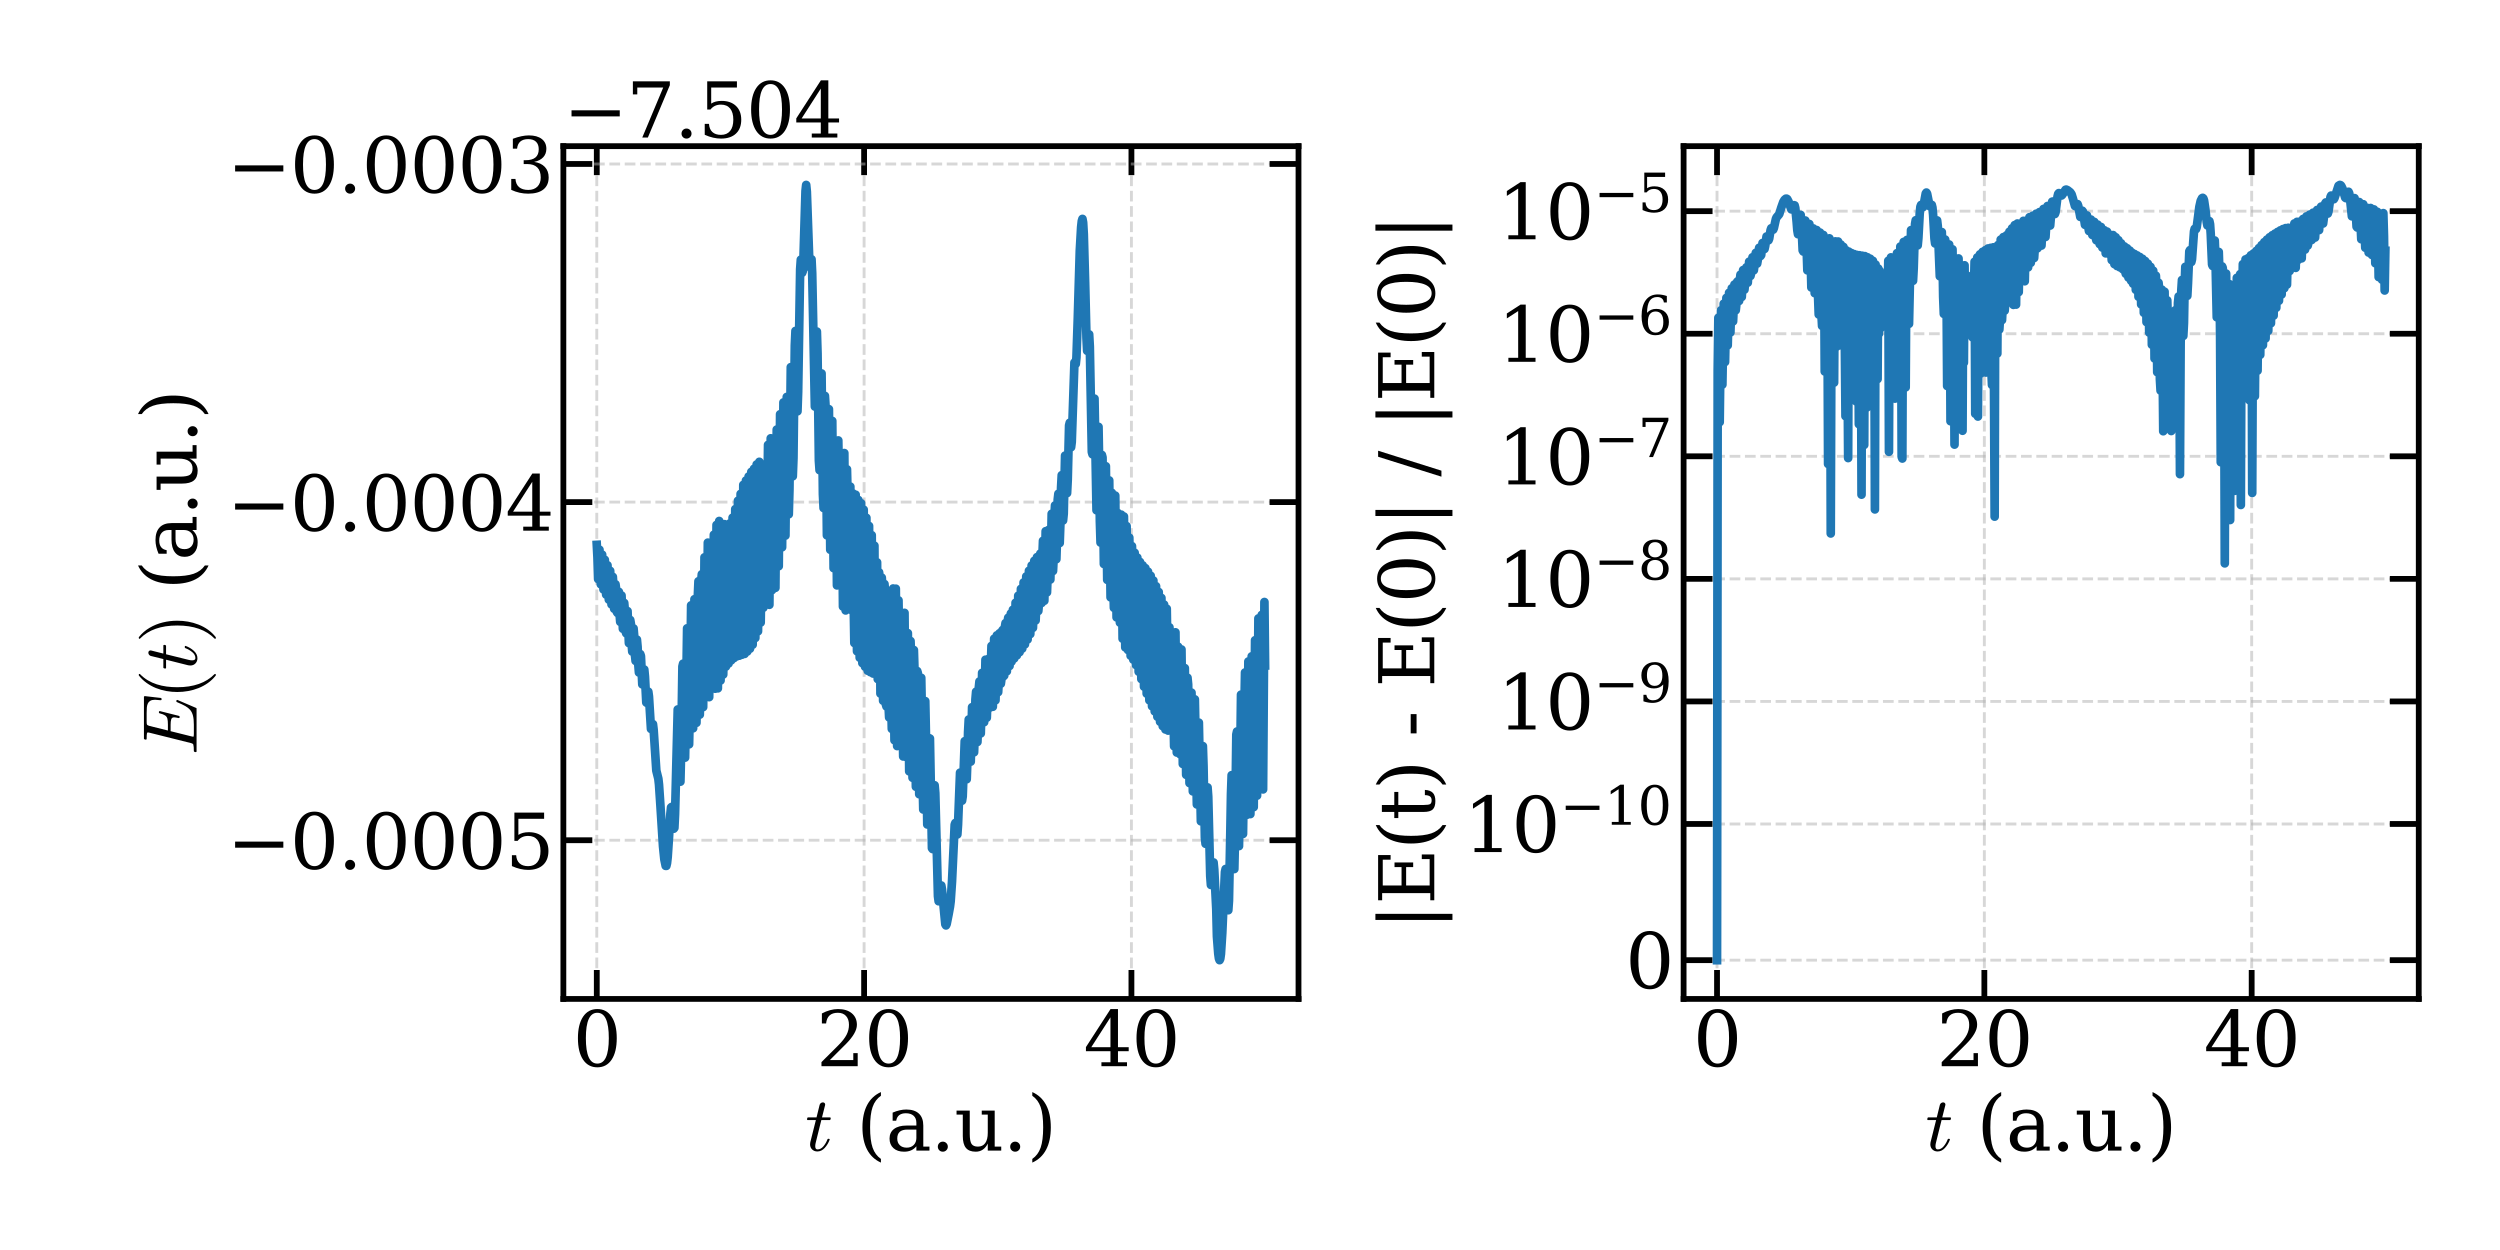 <?xml version="1.0" encoding="utf-8" standalone="no"?>
<!DOCTYPE svg PUBLIC "-//W3C//DTD SVG 1.1//EN"
  "http://www.w3.org/Graphics/SVG/1.1/DTD/svg11.dtd">
<svg xmlns:xlink="http://www.w3.org/1999/xlink" width="864pt" height="432pt" viewBox="0 0 864 432" xmlns="http://www.w3.org/2000/svg" version="1.1">
 <defs>
  <style type="text/css">*{stroke-linejoin: round; stroke-linecap: butt}</style>
 </defs>
 <g id="figure_1">
  <g id="patch_1">
   <path d="M 0 432 
L 864 432 
L 864 0 
L 0 0 
z
" style="fill: #ffffff"/>
  </g>
  <g id="axes_1">
   <g id="patch_2">
    <path d="M 194.7 345.233 
L 448.764 345.233 
L 448.764 50.52 
L 194.7 50.52 
z
" style="fill: #ffffff"/>
   </g>
   <g id="matplotlib.axis_1">
    <g id="xtick_1">
     <g id="line2d_1">
      <path d="M 206.248 345.233 
L 206.248 50.52 
" clip-path="url(#pdec65a154c)" style="fill: none; stroke-dasharray: 3.7,1.6; stroke-dashoffset: 0; stroke: #b0b0b0; stroke-opacity: 0.5"/>
     </g>
     <g id="line2d_2">
      <defs>
       <path id="md9eb7ec1f2" d="M 0 0 
L 0 -10 
" style="stroke: #000000; stroke-width: 2"/>
      </defs>
      <g>
       <use xlink:href="#md9eb7ec1f2" x="206.248" y="345.233" style="stroke: #000000; stroke-width: 2"/>
      </g>
     </g>
     <g id="line2d_3">
      <defs>
       <path id="m4bc9e1d7f5" d="M 0 0 
L 0 10 
" style="stroke: #000000; stroke-width: 2"/>
      </defs>
      <g>
       <use xlink:href="#m4bc9e1d7f5" x="206.248" y="50.52" style="stroke: #000000; stroke-width: 2"/>
      </g>
     </g>
     <g id="text_1">
      <!-- 0 -->
      <g transform="translate(197.977 368.488) scale(0.26 -0.26)">
       <defs>
        <path id="DejaVuSerif-30" d="M 2034 219 
Q 2513 219 2750 744 
Q 2988 1269 2988 2328 
Q 2988 3391 2750 3916 
Q 2513 4441 2034 4441 
Q 1556 4441 1318 3916 
Q 1081 3391 1081 2328 
Q 1081 1269 1318 744 
Q 1556 219 2034 219 
z
M 2034 -91 
Q 1275 -91 848 546 
Q 422 1184 422 2328 
Q 422 3475 848 4112 
Q 1275 4750 2034 4750 
Q 2797 4750 3222 4112 
Q 3647 3475 3647 2328 
Q 3647 1184 3222 546 
Q 2797 -91 2034 -91 
z
" transform="scale(0.016)"/>
       </defs>
       <use xlink:href="#DejaVuSerif-30"/>
      </g>
     </g>
    </g>
    <g id="xtick_2">
     <g id="line2d_4">
      <path d="M 298.635 345.233 
L 298.635 50.52 
" clip-path="url(#pdec65a154c)" style="fill: none; stroke-dasharray: 3.7,1.6; stroke-dashoffset: 0; stroke: #b0b0b0; stroke-opacity: 0.5"/>
     </g>
     <g id="line2d_5">
      <g>
       <use xlink:href="#md9eb7ec1f2" x="298.635" y="345.233" style="stroke: #000000; stroke-width: 2"/>
      </g>
     </g>
     <g id="line2d_6">
      <g>
       <use xlink:href="#m4bc9e1d7f5" x="298.635" y="50.52" style="stroke: #000000; stroke-width: 2"/>
      </g>
     </g>
     <g id="text_2">
      <!-- 20 -->
      <g transform="translate(282.093 368.488) scale(0.26 -0.26)">
       <defs>
        <path id="DejaVuSerif-32" d="M 819 3553 
L 469 3553 
L 469 4384 
Q 803 4563 1142 4656 
Q 1481 4750 1806 4750 
Q 2534 4750 2956 4397 
Q 3378 4044 3378 3438 
Q 3378 2753 2422 1800 
Q 2347 1728 2309 1691 
L 1131 513 
L 3078 513 
L 3078 1088 
L 3444 1088 
L 3444 0 
L 434 0 
L 434 341 
L 1850 1753 
Q 2319 2222 2519 2614 
Q 2719 3006 2719 3438 
Q 2719 3909 2473 4175 
Q 2228 4441 1797 4441 
Q 1350 4441 1106 4219 
Q 863 3997 819 3553 
z
" transform="scale(0.016)"/>
       </defs>
       <use xlink:href="#DejaVuSerif-32"/>
       <use xlink:href="#DejaVuSerif-30" x="63.623"/>
      </g>
     </g>
    </g>
    <g id="xtick_3">
     <g id="line2d_7">
      <path d="M 391.022 345.233 
L 391.022 50.52 
" clip-path="url(#pdec65a154c)" style="fill: none; stroke-dasharray: 3.7,1.6; stroke-dashoffset: 0; stroke: #b0b0b0; stroke-opacity: 0.5"/>
     </g>
     <g id="line2d_8">
      <g>
       <use xlink:href="#md9eb7ec1f2" x="391.022" y="345.233" style="stroke: #000000; stroke-width: 2"/>
      </g>
     </g>
     <g id="line2d_9">
      <g>
       <use xlink:href="#m4bc9e1d7f5" x="391.022" y="50.52" style="stroke: #000000; stroke-width: 2"/>
      </g>
     </g>
     <g id="text_3">
      <!-- 40 -->
      <g transform="translate(374.479 368.488) scale(0.26 -0.26)">
       <defs>
        <path id="DejaVuSerif-34" d="M 2234 1581 
L 2234 4063 
L 641 1581 
L 2234 1581 
z
M 3609 0 
L 1484 0 
L 1484 331 
L 2234 331 
L 2234 1247 
L 197 1247 
L 197 1588 
L 2241 4750 
L 2859 4750 
L 2859 1581 
L 3750 1581 
L 3750 1247 
L 2859 1247 
L 2859 331 
L 3609 331 
L 3609 0 
z
" transform="scale(0.016)"/>
       </defs>
       <use xlink:href="#DejaVuSerif-34"/>
       <use xlink:href="#DejaVuSerif-30" x="63.623"/>
      </g>
     </g>
    </g>
    <g id="text_4">
     <!-- $t$ (a.u.) -->
     <g transform="translate(278.312 397.652) scale(0.26 -0.26)">
      <defs>
       <path id="Cmmi10-74" d="M 397 519 
Q 397 613 416 697 
L 878 2534 
L 206 2534 
Q 141 2534 141 2619 
Q 166 2759 225 2759 
L 934 2759 
L 1191 3803 
Q 1216 3888 1291 3947 
Q 1366 4006 1459 4006 
Q 1541 4006 1595 3957 
Q 1650 3909 1650 3828 
Q 1650 3809 1648 3798 
Q 1647 3788 1644 3775 
L 1388 2759 
L 2047 2759 
Q 2113 2759 2113 2675 
Q 2109 2659 2100 2621 
Q 2091 2584 2075 2559 
Q 2059 2534 2028 2534 
L 1331 2534 
L 872 684 
Q 825 503 825 372 
Q 825 97 1013 97 
Q 1294 97 1511 361 
Q 1728 625 1844 941 
Q 1869 978 1894 978 
L 1972 978 
Q 1997 978 2012 961 
Q 2028 944 2028 922 
Q 2028 909 2022 903 
Q 1881 516 1612 222 
Q 1344 -72 997 -72 
Q 744 -72 570 93 
Q 397 259 397 519 
z
" transform="scale(0.016)"/>
       <path id="DejaVuSerif-20" transform="scale(0.016)"/>
       <path id="DejaVuSerif-28" d="M 2041 -997 
Q 1281 -656 893 83 
Q 506 822 506 1931 
Q 506 3044 893 3783 
Q 1281 4522 2041 4863 
L 2041 4556 
Q 1559 4225 1350 3623 
Q 1141 3022 1141 1931 
Q 1141 844 1350 242 
Q 1559 -359 2041 -691 
L 2041 -997 
z
" transform="scale(0.016)"/>
       <path id="DejaVuSerif-61" d="M 2547 1044 
L 2547 1747 
L 1806 1747 
Q 1378 1747 1168 1562 
Q 959 1378 959 997 
Q 959 650 1171 447 
Q 1384 244 1747 244 
Q 2106 244 2326 466 
Q 2547 688 2547 1044 
z
M 3122 2075 
L 3122 331 
L 3634 331 
L 3634 0 
L 2547 0 
L 2547 359 
Q 2356 128 2106 18 
Q 1856 -91 1522 -91 
Q 969 -91 644 203 
Q 319 497 319 997 
Q 319 1513 691 1797 
Q 1063 2081 1741 2081 
L 2547 2081 
L 2547 2309 
Q 2547 2688 2317 2895 
Q 2088 3103 1672 3103 
Q 1328 3103 1125 2947 
Q 922 2791 872 2484 
L 575 2484 
L 575 3156 
Q 875 3284 1158 3348 
Q 1441 3413 1709 3413 
Q 2400 3413 2761 3070 
Q 3122 2728 3122 2075 
z
" transform="scale(0.016)"/>
       <path id="DejaVuSerif-2e" d="M 603 325 
Q 603 500 722 622 
Q 841 744 1019 744 
Q 1191 744 1312 622 
Q 1434 500 1434 325 
Q 1434 153 1312 31 
Q 1191 -91 1019 -91 
Q 841 -91 722 29 
Q 603 150 603 325 
z
" transform="scale(0.016)"/>
       <path id="DejaVuSerif-75" d="M 2266 3322 
L 3341 3322 
L 3341 331 
L 3884 331 
L 3884 0 
L 2766 0 
L 2766 588 
Q 2606 256 2353 82 
Q 2100 -91 1766 -91 
Q 1213 -91 952 223 
Q 691 538 691 1209 
L 691 2988 
L 172 2988 
L 172 3322 
L 1269 3322 
L 1269 1388 
Q 1269 781 1417 556 
Q 1566 331 1947 331 
Q 2347 331 2556 625 
Q 2766 919 2766 1478 
L 2766 2988 
L 2266 2988 
L 2266 3322 
z
" transform="scale(0.016)"/>
       <path id="DejaVuSerif-29" d="M 453 -997 
L 453 -691 
Q 934 -359 1145 242 
Q 1356 844 1356 1931 
Q 1356 3022 1145 3623 
Q 934 4225 453 4556 
L 453 4863 
Q 1216 4522 1603 3783 
Q 1991 3044 1991 1931 
Q 1991 822 1603 83 
Q 1216 -656 453 -997 
z
" transform="scale(0.016)"/>
      </defs>
      <use xlink:href="#Cmmi10-74" transform="translate(0 0.016)"/>
      <use xlink:href="#DejaVuSerif-20" transform="translate(36.084 0.016)"/>
      <use xlink:href="#DejaVuSerif-28" transform="translate(67.871 0.016)"/>
      <use xlink:href="#DejaVuSerif-61" transform="translate(106.885 0.016)"/>
      <use xlink:href="#DejaVuSerif-2e" transform="translate(166.504 0.016)"/>
      <use xlink:href="#DejaVuSerif-75" transform="translate(198.291 0.016)"/>
      <use xlink:href="#DejaVuSerif-2e" transform="translate(262.695 0.016)"/>
      <use xlink:href="#DejaVuSerif-29" transform="translate(294.482 0.016)"/>
     </g>
    </g>
   </g>
   <g id="matplotlib.axis_2">
    <g id="ytick_1">
     <g id="line2d_10">
      <path d="M 194.7 290.378 
L 448.764 290.378 
" clip-path="url(#pdec65a154c)" style="fill: none; stroke-dasharray: 3.7,1.6; stroke-dashoffset: 0; stroke: #b0b0b0; stroke-opacity: 0.5"/>
     </g>
     <g id="line2d_11">
      <defs>
       <path id="m479206e1fb" d="M 0 0 
L 10 0 
" style="stroke: #000000; stroke-width: 2"/>
      </defs>
      <g>
       <use xlink:href="#m479206e1fb" x="194.7" y="290.378" style="stroke: #000000; stroke-width: 2"/>
      </g>
     </g>
     <g id="line2d_12">
      <defs>
       <path id="m0c35e89aa4" d="M 0 0 
L -10 0 
" style="stroke: #000000; stroke-width: 2"/>
      </defs>
      <g>
       <use xlink:href="#m0c35e89aa4" x="448.764" y="290.378" style="stroke: #000000; stroke-width: 2"/>
      </g>
     </g>
     <g id="text_5">
      <!-- −0.0005 -->
      <g transform="translate(78.437 300.256) scale(0.26 -0.26)">
       <defs>
        <path id="DejaVuSerif-2212" d="M 678 2259 
L 4684 2259 
L 4684 1753 
L 678 1753 
L 678 2259 
z
" transform="scale(0.016)"/>
        <path id="DejaVuSerif-35" d="M 3219 4666 
L 3219 4153 
L 1081 4153 
L 1081 2816 
Q 1244 2928 1461 2984 
Q 1678 3041 1947 3041 
Q 2703 3041 3140 2622 
Q 3578 2203 3578 1478 
Q 3578 738 3136 323 
Q 2694 -91 1894 -91 
Q 1572 -91 1234 -12 
Q 897 66 544 225 
L 544 1131 
L 897 1131 
Q 925 688 1179 453 
Q 1434 219 1894 219 
Q 2388 219 2653 544 
Q 2919 869 2919 1478 
Q 2919 2084 2655 2407 
Q 2391 2731 1894 2731 
Q 1613 2731 1398 2631 
Q 1184 2531 1019 2322 
L 750 2322 
L 750 4666 
L 3219 4666 
z
" transform="scale(0.016)"/>
       </defs>
       <use xlink:href="#DejaVuSerif-2212"/>
       <use xlink:href="#DejaVuSerif-30" x="83.789"/>
       <use xlink:href="#DejaVuSerif-2e" x="147.412"/>
       <use xlink:href="#DejaVuSerif-30" x="179.199"/>
       <use xlink:href="#DejaVuSerif-30" x="242.822"/>
       <use xlink:href="#DejaVuSerif-30" x="306.445"/>
       <use xlink:href="#DejaVuSerif-35" x="370.068"/>
      </g>
     </g>
    </g>
    <g id="ytick_2">
     <g id="line2d_13">
      <path d="M 194.7 173.526 
L 448.764 173.526 
" clip-path="url(#pdec65a154c)" style="fill: none; stroke-dasharray: 3.7,1.6; stroke-dashoffset: 0; stroke: #b0b0b0; stroke-opacity: 0.5"/>
     </g>
     <g id="line2d_14">
      <g>
       <use xlink:href="#m479206e1fb" x="194.7" y="173.526" style="stroke: #000000; stroke-width: 2"/>
      </g>
     </g>
     <g id="line2d_15">
      <g>
       <use xlink:href="#m0c35e89aa4" x="448.764" y="173.526" style="stroke: #000000; stroke-width: 2"/>
      </g>
     </g>
     <g id="text_6">
      <!-- −0.0004 -->
      <g transform="translate(78.437 183.404) scale(0.26 -0.26)">
       <use xlink:href="#DejaVuSerif-2212"/>
       <use xlink:href="#DejaVuSerif-30" x="83.789"/>
       <use xlink:href="#DejaVuSerif-2e" x="147.412"/>
       <use xlink:href="#DejaVuSerif-30" x="179.199"/>
       <use xlink:href="#DejaVuSerif-30" x="242.822"/>
       <use xlink:href="#DejaVuSerif-30" x="306.445"/>
       <use xlink:href="#DejaVuSerif-34" x="370.068"/>
      </g>
     </g>
    </g>
    <g id="ytick_3">
     <g id="line2d_16">
      <path d="M 194.7 56.675 
L 448.764 56.675 
" clip-path="url(#pdec65a154c)" style="fill: none; stroke-dasharray: 3.7,1.6; stroke-dashoffset: 0; stroke: #b0b0b0; stroke-opacity: 0.5"/>
     </g>
     <g id="line2d_17">
      <g>
       <use xlink:href="#m479206e1fb" x="194.7" y="56.675" style="stroke: #000000; stroke-width: 2"/>
      </g>
     </g>
     <g id="line2d_18">
      <g>
       <use xlink:href="#m0c35e89aa4" x="448.764" y="56.675" style="stroke: #000000; stroke-width: 2"/>
      </g>
     </g>
     <g id="text_7">
      <!-- −0.0003 -->
      <g transform="translate(78.437 66.552) scale(0.26 -0.26)">
       <defs>
        <path id="DejaVuSerif-33" d="M 622 4469 
Q 988 4606 1323 4678 
Q 1659 4750 1953 4750 
Q 2638 4750 3022 4454 
Q 3406 4159 3406 3634 
Q 3406 3213 3140 2930 
Q 2875 2647 2388 2547 
Q 2963 2466 3280 2130 
Q 3597 1794 3597 1259 
Q 3597 606 3158 257 
Q 2719 -91 1894 -91 
Q 1528 -91 1179 -12 
Q 831 66 488 225 
L 488 1131 
L 838 1131 
Q 869 681 1141 450 
Q 1413 219 1906 219 
Q 2384 219 2661 495 
Q 2938 772 2938 1253 
Q 2938 1803 2653 2086 
Q 2369 2369 1819 2369 
L 1522 2369 
L 1522 2688 
L 1678 2688 
Q 2225 2688 2498 2914 
Q 2772 3141 2772 3597 
Q 2772 4006 2547 4223 
Q 2322 4441 1900 4441 
Q 1478 4441 1245 4241 
Q 1013 4041 972 3647 
L 622 3647 
L 622 4469 
z
" transform="scale(0.016)"/>
       </defs>
       <use xlink:href="#DejaVuSerif-2212"/>
       <use xlink:href="#DejaVuSerif-30" x="83.789"/>
       <use xlink:href="#DejaVuSerif-2e" x="147.412"/>
       <use xlink:href="#DejaVuSerif-30" x="179.199"/>
       <use xlink:href="#DejaVuSerif-30" x="242.822"/>
       <use xlink:href="#DejaVuSerif-30" x="306.445"/>
       <use xlink:href="#DejaVuSerif-33" x="370.068"/>
      </g>
     </g>
    </g>
    <g id="text_8">
     <!-- $E(t)$ (a.u.) -->
     <g transform="translate(67.937 260.926) rotate(-90) scale(0.26 -0.26)">
      <defs>
       <path id="Cmmi10-45" d="M 300 0 
Q 238 0 238 84 
Q 241 100 250 139 
Q 259 178 276 201 
Q 294 225 319 225 
Q 709 225 863 269 
Q 947 297 984 441 
L 1863 3956 
Q 1875 4019 1875 4044 
Q 1875 4113 1797 4122 
Q 1678 4147 1338 4147 
Q 1275 4147 1275 4231 
Q 1278 4247 1287 4286 
Q 1297 4325 1314 4348 
Q 1331 4372 1356 4372 
L 4825 4372 
Q 4891 4372 4891 4288 
L 4738 2963 
Q 4738 2947 4714 2926 
Q 4691 2906 4672 2906 
L 4616 2906 
Q 4550 2906 4550 2988 
Q 4588 3300 4588 3450 
Q 4588 3706 4500 3848 
Q 4413 3991 4267 4053 
Q 4122 4116 3945 4131 
Q 3769 4147 3481 4147 
L 2753 4147 
Q 2578 4147 2522 4117 
Q 2466 4088 2419 3928 
L 2034 2381 
L 2534 2381 
Q 2859 2381 3025 2426 
Q 3191 2472 3287 2615 
Q 3384 2759 3463 3072 
Q 3469 3094 3486 3111 
Q 3503 3128 3525 3128 
L 3584 3128 
Q 3647 3128 3647 3047 
L 3250 1466 
Q 3238 1409 3188 1409 
L 3128 1409 
Q 3066 1409 3066 1491 
Q 3128 1747 3128 1869 
Q 3128 2056 2959 2106 
Q 2791 2156 2509 2156 
L 1978 2156 
L 1544 416 
Q 1516 338 1516 275 
Q 1516 225 1734 225 
L 2509 225 
Q 2972 225 3259 297 
Q 3547 369 3736 526 
Q 3925 684 4062 928 
Q 4200 1172 4397 1638 
Q 4409 1678 4453 1678 
L 4513 1678 
Q 4538 1678 4556 1656 
Q 4575 1634 4575 1606 
Q 4575 1594 4569 1581 
L 3909 38 
Q 3897 0 3859 0 
L 300 0 
z
" transform="scale(0.016)"/>
       <path id="Cmr10-28" d="M 1984 -1588 
Q 1628 -1306 1370 -942 
Q 1113 -578 948 -165 
Q 784 247 703 697 
Q 622 1147 622 1600 
Q 622 2059 703 2509 
Q 784 2959 951 3375 
Q 1119 3791 1378 4153 
Q 1638 4516 1984 4788 
Q 1984 4800 2016 4800 
L 2075 4800 
Q 2094 4800 2109 4783 
Q 2125 4766 2125 4744 
Q 2125 4716 2113 4703 
Q 1800 4397 1592 4047 
Q 1384 3697 1257 3301 
Q 1131 2906 1075 2482 
Q 1019 2059 1019 1600 
Q 1019 -434 2106 -1491 
Q 2125 -1509 2125 -1544 
Q 2125 -1559 2108 -1579 
Q 2091 -1600 2075 -1600 
L 2016 -1600 
Q 1984 -1600 1984 -1588 
z
" transform="scale(0.016)"/>
       <path id="Cmr10-29" d="M 416 -1600 
Q 359 -1600 359 -1544 
Q 359 -1516 372 -1503 
Q 1466 -434 1466 1600 
Q 1466 3634 384 4691 
Q 359 4706 359 4744 
Q 359 4766 376 4783 
Q 394 4800 416 4800 
L 475 4800 
Q 494 4800 506 4788 
Q 966 4425 1272 3906 
Q 1578 3388 1720 2800 
Q 1863 2213 1863 1600 
Q 1863 1147 1786 708 
Q 1709 269 1542 -157 
Q 1375 -584 1119 -945 
Q 863 -1306 506 -1588 
Q 494 -1600 475 -1600 
L 416 -1600 
z
" transform="scale(0.016)"/>
      </defs>
      <use xlink:href="#Cmmi10-45" transform="translate(0 0.016)"/>
      <use xlink:href="#Cmr10-28" transform="translate(73.779 0.016)"/>
      <use xlink:href="#Cmmi10-74" transform="translate(112.598 0.016)"/>
      <use xlink:href="#Cmr10-29" transform="translate(148.682 0.016)"/>
      <use xlink:href="#DejaVuSerif-20" transform="translate(187.5 0.016)"/>
      <use xlink:href="#DejaVuSerif-28" transform="translate(219.287 0.016)"/>
      <use xlink:href="#DejaVuSerif-61" transform="translate(258.301 0.016)"/>
      <use xlink:href="#DejaVuSerif-2e" transform="translate(317.92 0.016)"/>
      <use xlink:href="#DejaVuSerif-75" transform="translate(349.707 0.016)"/>
      <use xlink:href="#DejaVuSerif-2e" transform="translate(414.111 0.016)"/>
      <use xlink:href="#DejaVuSerif-29" transform="translate(445.898 0.016)"/>
     </g>
    </g>
    <g id="text_9">
     <!-- −7.504 -->
     <g transform="translate(194.7 47.52) scale(0.26 -0.26)">
      <defs>
       <path id="DejaVuSerif-37" d="M 3609 4347 
L 1784 0 
L 1319 0 
L 3059 4153 
L 903 4153 
L 903 3578 
L 538 3578 
L 538 4666 
L 3609 4666 
L 3609 4347 
z
" transform="scale(0.016)"/>
      </defs>
      <use xlink:href="#DejaVuSerif-2212"/>
      <use xlink:href="#DejaVuSerif-37" x="83.789"/>
      <use xlink:href="#DejaVuSerif-2e" x="147.412"/>
      <use xlink:href="#DejaVuSerif-35" x="179.199"/>
      <use xlink:href="#DejaVuSerif-30" x="242.822"/>
      <use xlink:href="#DejaVuSerif-34" x="306.445"/>
     </g>
    </g>
   </g>
   <g id="line2d_19">
    <path d="M 206.248 188.3 
L 206.48 192.684 
L 206.711 200.138 
L 206.942 196.465 
L 207.173 189.965 
L 207.636 201.943 
L 207.867 197.836 
L 208.098 191.669 
L 208.56 203.731 
L 209.023 193.456 
L 209.485 205.507 
L 209.948 195.351 
L 210.41 207.237 
L 210.641 203.381 
L 210.872 197.273 
L 211.104 201.803 
L 211.335 208.898 
L 211.566 205.863 
L 211.797 199.358 
L 212.028 202.886 
L 212.259 210.403 
L 212.491 208.744 
L 212.722 201.927 
L 212.953 203.718 
L 213.184 211.527 
L 213.415 211.849 
L 213.647 205.03 
L 213.878 204.525 
L 214.109 212.007 
L 214.34 214.915 
L 214.803 205.797 
L 215.265 217.304 
L 215.496 213.933 
L 215.727 208.361 
L 215.959 211.054 
L 216.19 218.189 
L 216.421 218.884 
L 216.652 213.023 
L 216.883 211.197 
L 217.346 222.258 
L 217.577 219.508 
L 217.808 214.257 
L 218.039 215.629 
L 218.271 222.285 
L 218.502 225.187 
L 218.964 217.175 
L 219.195 219.931 
L 219.427 226.291 
L 219.658 228.414 
L 220.12 221.041 
L 220.351 223.515 
L 220.583 229.539 
L 220.814 232.421 
L 221.276 226.045 
L 221.507 226.735 
L 221.97 236.514 
L 222.201 236.605 
L 222.663 231.387 
L 222.895 233.807 
L 223.357 242.781 
L 223.588 242.937 
L 224.051 239.034 
L 224.282 240.715 
L 224.975 251.915 
L 225.207 251.748 
L 225.438 250.512 
L 225.669 250.267 
L 225.9 252.195 
L 226.825 266.331 
L 227.519 269.105 
L 227.75 271.142 
L 228.212 277.983 
L 229.137 292.519 
L 229.599 297.017 
L 230.062 299.241 
L 230.293 299.247 
L 230.524 298.27 
L 230.755 296.213 
L 231.218 289.205 
L 231.68 281.303 
L 231.911 279.051 
L 232.143 278.867 
L 232.374 280.787 
L 232.836 286.404 
L 233.067 286.104 
L 233.299 281.39 
L 234.223 245.192 
L 234.455 249.556 
L 234.917 269.102 
L 235.148 270.145 
L 235.379 260.6 
L 235.842 230.323 
L 236.073 229.371 
L 236.535 258.074 
L 236.766 261.837 
L 236.998 249.517 
L 237.46 217.15 
L 237.691 225.991 
L 237.922 246.83 
L 238.154 257.241 
L 238.385 246.174 
L 238.847 209.204 
L 239.078 222.775 
L 239.31 246.568 
L 239.541 251.695 
L 240.003 207.089 
L 240.234 207.988 
L 240.697 249.8 
L 240.928 234.844 
L 241.159 206.104 
L 241.39 200.886 
L 241.853 246.977 
L 242.084 231.617 
L 242.315 200.992 
L 242.546 198.456 
L 242.778 229.198 
L 243.009 244.379 
L 243.471 192.614 
L 243.702 202.233 
L 243.934 235.982 
L 244.165 238.092 
L 244.627 187.541 
L 245.09 240.932 
L 245.321 221.906 
L 245.552 188.094 
L 245.783 197.14 
L 246.014 232.87 
L 246.246 232.27 
L 246.477 196.03 
L 246.708 184.8 
L 247.17 238.018 
L 247.633 181.412 
L 248.095 237.889 
L 248.558 180.053 
L 248.789 199.044 
L 249.02 235.194 
L 249.251 218.657 
L 249.482 181.049 
L 249.714 195.255 
L 249.945 233.126 
L 250.176 221.246 
L 250.407 181.154 
L 250.638 190.163 
L 250.87 230.386 
L 251.101 222.363 
L 251.332 181.733 
L 251.563 187.451 
L 251.794 229.317 
L 252.026 222.022 
L 252.257 180.863 
L 252.488 185.626 
L 252.719 228.22 
L 252.95 220.48 
L 253.182 178.907 
L 253.413 185.692 
L 253.644 227.448 
L 253.875 217.881 
L 254.106 175.948 
L 254.338 185.841 
L 254.569 226.868 
L 254.8 214.416 
L 255.031 173.062 
L 255.262 186.697 
L 255.494 226.609 
L 255.725 211.017 
L 255.956 170.683 
L 256.187 187.873 
L 256.418 226.276 
L 256.65 207.107 
L 256.881 167.563 
L 257.112 187.214 
L 257.343 225.987 
L 257.574 203.682 
L 257.806 166.064 
L 258.037 186.108 
L 258.268 225.168 
L 258.73 164.669 
L 259.193 224.198 
L 259.655 163.081 
L 260.118 222.818 
L 260.58 161.997 
L 261.042 220.49 
L 261.505 160.519 
L 261.967 218.18 
L 262.198 197.065 
L 262.429 159.604 
L 262.661 178.659 
L 262.892 215.158 
L 263.123 199.977 
L 263.354 161.172 
L 263.585 170.837 
L 263.817 210.038 
L 264.048 203.963 
L 264.279 164.236 
L 264.51 161.602 
L 264.741 201.265 
L 264.973 207.877 
L 265.204 171.702 
L 265.435 153.741 
L 265.897 209.017 
L 266.36 151.481 
L 266.591 168.882 
L 266.822 203.947 
L 267.053 197.148 
L 267.285 161.067 
L 267.516 152.382 
L 267.978 203.153 
L 268.441 148.458 
L 268.672 158.528 
L 268.903 191.588 
L 269.134 195.68 
L 269.597 143.168 
L 269.828 159.812 
L 270.059 189.168 
L 270.29 189.141 
L 270.753 139.082 
L 270.984 152.534 
L 271.215 180.2 
L 271.446 185.097 
L 271.909 137.181 
L 272.14 137.888 
L 272.602 177.734 
L 272.833 169.224 
L 273.296 126.887 
L 273.527 132.303 
L 273.989 164.595 
L 274.221 158.308 
L 274.683 119.422 
L 274.914 114.371 
L 275.608 142.151 
L 275.839 135.418 
L 276.533 93.006 
L 276.764 89.739 
L 277.226 94.289 
L 277.457 93.667 
L 277.689 88.744 
L 278.382 66.025 
L 278.613 63.916 
L 278.845 66.272 
L 279.769 92.156 
L 280.001 92.415 
L 280.232 90.314 
L 280.463 89.599 
L 280.694 94.438 
L 281.619 140.513 
L 281.85 134.077 
L 282.313 114.585 
L 282.544 122.211 
L 283.006 159.182 
L 283.237 162.491 
L 283.7 130.67 
L 283.931 129.062 
L 284.393 170.76 
L 284.624 175.572 
L 285.087 136.816 
L 285.318 140.405 
L 285.78 185.014 
L 286.012 176.357 
L 286.243 149.615 
L 286.474 141.407 
L 286.936 189.995 
L 287.168 185.448 
L 287.399 156.231 
L 287.63 145.467 
L 288.092 196.348 
L 288.324 187.207 
L 288.555 155.943 
L 288.786 152.382 
L 289.248 202.309 
L 289.711 152.214 
L 289.942 166.356 
L 290.173 199.966 
L 290.404 200.765 
L 290.636 166.549 
L 290.867 156.66 
L 291.329 209.638 
L 291.792 156.578 
L 292.254 210.967 
L 292.485 198.428 
L 292.716 162.184 
L 292.948 172.144 
L 293.179 209.056 
L 293.41 207.824 
L 293.641 169.891 
L 293.872 168.166 
L 294.104 206.248 
L 294.335 210.913 
L 294.566 180.118 
L 294.797 170.52 
L 295.028 208.456 
L 295.26 222.236 
L 295.491 186.349 
L 295.722 170.978 
L 295.953 208.033 
L 296.184 225.088 
L 296.416 190.15 
L 296.647 172.783 
L 296.878 208.819 
L 297.109 227.303 
L 297.572 173.89 
L 297.803 211.002 
L 298.034 229.182 
L 298.265 193.61 
L 298.496 176.136 
L 298.728 213.988 
L 298.959 230.43 
L 299.19 192.53 
L 299.421 178.942 
L 299.652 217.824 
L 299.884 231.806 
L 300.115 193.44 
L 300.346 181.769 
L 300.577 221.57 
L 300.808 232.311 
L 301.04 192.814 
L 301.271 184.951 
L 301.502 225.417 
L 301.733 232.772 
L 301.964 192.487 
L 302.196 188.582 
L 302.427 229.177 
L 302.658 224.491 
L 302.889 194.727 
L 303.12 194.341 
L 303.352 234.689 
L 303.583 226.075 
L 303.814 197.786 
L 304.045 199.91 
L 304.276 239.701 
L 304.508 239.137 
L 304.739 199.626 
L 304.97 202.779 
L 305.201 242.179 
L 305.432 241.577 
L 305.664 201.831 
L 305.895 204.415 
L 306.126 243.366 
L 306.357 244.155 
L 306.588 205.194 
L 306.82 204.942 
L 307.051 243.399 
L 307.282 247.94 
L 307.513 209.87 
L 307.744 204.399 
L 307.976 241.741 
L 308.207 251.907 
L 308.438 216.736 
L 308.669 203.387 
L 308.9 237.99 
L 309.131 255.846 
L 309.594 203.455 
L 310.056 257.843 
L 310.287 237.644 
L 310.519 207.472 
L 310.75 222.942 
L 310.981 256.036 
L 311.212 251.717 
L 311.443 216.852 
L 311.675 214.242 
L 311.906 247.572 
L 312.137 261.434 
L 312.599 211.803 
L 313.062 261.59 
L 313.293 255.348 
L 313.524 223.197 
L 313.755 218.811 
L 314.218 266.571 
L 314.449 249.23 
L 314.68 221.527 
L 314.911 227.483 
L 315.143 256.725 
L 315.374 268.793 
L 315.836 224.653 
L 316.067 232.165 
L 316.299 259.507 
L 316.53 271.902 
L 316.992 231.914 
L 317.223 232.675 
L 317.686 274.483 
L 317.917 268.606 
L 318.379 234.247 
L 318.611 247.24 
L 318.842 269.592 
L 319.073 279.766 
L 319.304 269.869 
L 319.535 250.492 
L 319.767 242.303 
L 319.998 253.605 
L 320.46 284.937 
L 320.691 281.787 
L 321.154 255.115 
L 321.385 255.229 
L 322.079 293.125 
L 322.31 293.432 
L 323.003 271.388 
L 323.235 274.078 
L 324.159 309.729 
L 324.391 311.47 
L 324.622 310.342 
L 325.084 306.322 
L 325.315 306.022 
L 325.547 307.368 
L 326.703 319.434 
L 326.934 319.822 
L 327.165 319.355 
L 327.859 315.862 
L 328.321 313.303 
L 328.552 311.476 
L 329.015 304.662 
L 329.939 284.997 
L 330.171 284.413 
L 330.633 288.217 
L 330.864 288.381 
L 331.095 284.994 
L 331.789 267.035 
L 332.02 268.072 
L 332.483 276.719 
L 332.714 275.248 
L 333.407 256.149 
L 333.638 260.224 
L 333.87 267.263 
L 334.101 269.304 
L 334.332 263.013 
L 334.563 253.061 
L 334.794 248.654 
L 335.026 254.061 
L 335.257 262.356 
L 335.488 263.216 
L 335.95 244.401 
L 336.182 244.675 
L 336.644 259.993 
L 336.875 253.586 
L 337.106 241.731 
L 337.338 239.048 
L 337.8 256.434 
L 338.031 250.481 
L 338.262 237.822 
L 338.494 235.514 
L 338.956 253.464 
L 339.187 245.06 
L 339.418 232.538 
L 339.65 234.369 
L 339.881 247.089 
L 340.112 249.595 
L 340.574 228 
L 341.037 248.053 
L 341.268 242.108 
L 341.499 227.766 
L 341.73 228.469 
L 341.962 242.526 
L 342.193 244.522 
L 342.424 230.208 
L 342.655 223.228 
L 343.118 244.262 
L 343.58 220.729 
L 344.042 242.043 
L 344.274 234.493 
L 344.505 219.579 
L 344.736 224.479 
L 344.967 239.205 
L 345.198 234.98 
L 345.43 218.845 
L 345.661 220.616 
L 345.892 236.291 
L 346.123 234.553 
L 346.354 217.965 
L 346.586 217.653 
L 346.817 233.733 
L 347.048 233.497 
L 347.279 216.713 
L 347.51 215.336 
L 347.742 231.65 
L 347.973 232.004 
L 348.204 215.045 
L 348.435 213.486 
L 348.666 229.998 
L 348.898 230.169 
L 349.129 213.016 
L 349.36 212.003 
L 349.591 228.68 
L 349.822 228.045 
L 350.054 210.729 
L 350.285 210.821 
L 350.516 227.557 
L 350.747 225.67 
L 350.978 208.307 
L 351.21 209.874 
L 351.441 226.496 
L 351.672 223.105 
L 351.903 205.871 
L 352.134 209.082 
L 352.366 225.39 
L 352.597 220.46 
L 352.828 203.516 
L 353.059 208.338 
L 353.29 224.169 
L 353.522 217.8 
L 353.753 201.294 
L 353.984 207.443 
L 354.215 222.694 
L 354.446 215.239 
L 354.678 199.208 
L 354.909 206.249 
L 355.14 221.018 
L 355.371 212.974 
L 355.602 197.255 
L 355.834 204.617 
L 356.065 219.136 
L 356.296 211.091 
L 356.527 195.433 
L 356.758 202.381 
L 356.99 216.988 
L 357.221 209.702 
L 357.452 193.806 
L 357.683 199.418 
L 357.914 214.43 
L 358.145 208.864 
L 358.377 192.556 
L 358.608 195.677 
L 358.839 211.171 
L 359.07 208.524 
L 359.301 192.029 
L 359.533 191.313 
L 359.764 206.768 
L 359.995 208.386 
L 360.226 192.698 
L 360.457 186.895 
L 360.689 200.691 
L 360.92 207.623 
L 361.382 183.586 
L 361.845 204.725 
L 362.076 198.166 
L 362.307 183.189 
L 362.538 183.794 
L 362.769 197.646 
L 363.001 200.295 
L 363.463 177.564 
L 363.925 197.339 
L 364.157 192.68 
L 364.388 178.467 
L 364.619 174.66 
L 365.081 193.262 
L 365.313 185.838 
L 365.544 172.67 
L 365.775 170.632 
L 366.237 187.673 
L 366.469 181.077 
L 366.7 168.497 
L 366.931 164.211 
L 367.393 179.885 
L 367.625 177.559 
L 368.087 157.463 
L 368.318 158.474 
L 368.781 170.424 
L 369.012 165.777 
L 369.474 147.033 
L 369.705 146.091 
L 370.168 154.566 
L 370.399 152.743 
L 371.324 125.299 
L 371.786 125.775 
L 372.017 123.579 
L 372.48 110.059 
L 373.173 86.64 
L 373.636 78.54 
L 373.867 76.406 
L 374.098 75.657 
L 374.329 76.9 
L 374.561 80.929 
L 375.023 97.702 
L 375.485 116.714 
L 375.717 121.247 
L 375.948 120.85 
L 376.41 115.551 
L 376.641 119.713 
L 377.335 156.201 
L 377.566 157.01 
L 378.029 138.145 
L 378.26 137.765 
L 378.953 176.352 
L 379.185 169.115 
L 379.416 153.511 
L 379.647 147.511 
L 379.878 160.363 
L 380.109 180.14 
L 380.341 187.515 
L 380.803 157.217 
L 381.034 158.076 
L 381.496 194.924 
L 381.728 188.417 
L 381.959 167.009 
L 382.19 161.13 
L 382.652 200.397 
L 382.884 194.649 
L 383.115 171.217 
L 383.346 166.021 
L 383.808 206.441 
L 384.04 194.451 
L 384.271 170.317 
L 384.502 174.498 
L 384.733 201.041 
L 384.964 210.061 
L 385.427 171.269 
L 385.889 213.369 
L 386.12 204.46 
L 386.352 177.316 
L 386.583 181.187 
L 386.814 209.798 
L 387.045 215.191 
L 387.276 187.948 
L 387.508 177.859 
L 387.97 220.729 
L 388.432 178.505 
L 388.895 223.745 
L 389.126 207.832 
L 389.357 181.815 
L 389.588 197.768 
L 389.82 224.64 
L 390.051 214.692 
L 390.282 185.791 
L 390.513 197.397 
L 390.744 226.624 
L 390.976 219.137 
L 391.207 188.74 
L 391.438 197.615 
L 391.669 227.984 
L 391.9 222.079 
L 392.132 191.012 
L 392.363 199.105 
L 392.594 229.832 
L 392.825 224.352 
L 393.056 192.679 
L 393.288 201.475 
L 393.519 232.143 
L 393.75 225.346 
L 393.981 194.203 
L 394.212 204.579 
L 394.444 234.688 
L 394.675 225.264 
L 394.906 195.369 
L 395.137 207.908 
L 395.368 237.321 
L 395.6 225.939 
L 395.831 196.329 
L 396.062 211.593 
L 396.293 239.715 
L 396.524 225.74 
L 396.756 197.557 
L 396.987 215.428 
L 397.218 242.035 
L 397.449 225.588 
L 397.68 198.976 
L 398.143 244.086 
L 398.605 200.619 
L 399.068 245.853 
L 399.53 202.585 
L 399.992 247.705 
L 400.455 204.588 
L 400.917 249.441 
L 401.38 206.632 
L 401.842 250.962 
L 402.304 208.924 
L 402.767 252.11 
L 402.998 238.254 
L 403.229 210.359 
L 403.46 225.227 
L 403.692 252.493 
L 403.923 245.349 
L 404.154 216.778 
L 404.385 222.175 
L 404.616 250.84 
L 404.848 252.074 
L 405.079 224.082 
L 405.31 219.162 
L 405.541 246.358 
L 405.772 257.914 
L 406.235 218.53 
L 406.697 260.077 
L 406.928 248.696 
L 407.159 223.484 
L 407.391 229.243 
L 407.622 255.422 
L 407.853 260.686 
L 408.315 224.451 
L 408.778 264.036 
L 409.009 256.805 
L 409.24 233.04 
L 409.471 230.9 
L 409.934 267.776 
L 410.165 255.281 
L 410.396 234.209 
L 410.627 236.556 
L 411.09 270.636 
L 411.321 258.993 
L 411.552 239.331 
L 411.783 239.37 
L 412.246 273.499 
L 412.477 267.887 
L 412.708 249.483 
L 412.939 241.702 
L 413.633 278.014 
L 414.327 249.741 
L 415.02 283.84 
L 415.251 275.97 
L 415.483 263.201 
L 415.714 257.853 
L 415.945 264.904 
L 416.407 289.446 
L 416.639 291.61 
L 417.332 272.12 
L 417.563 275.278 
L 418.257 302.759 
L 418.488 305.836 
L 418.719 304.692 
L 419.182 298.586 
L 419.413 298.064 
L 419.644 300.48 
L 420.338 314.145 
L 420.569 323.654 
L 421.031 329.591 
L 421.263 331.256 
L 421.494 331.836 
L 421.725 331.336 
L 421.956 329.681 
L 422.419 322.43 
L 423.343 301.37 
L 423.575 300.328 
L 423.806 302.667 
L 424.268 312.476 
L 424.499 314.571 
L 424.731 311.28 
L 425.193 287.82 
L 425.424 274.395 
L 425.655 267.901 
L 425.887 272.447 
L 426.349 297.672 
L 426.58 300.344 
L 426.811 289.937 
L 427.274 253.855 
L 427.505 252.809 
L 427.967 288.114 
L 428.199 292.41 
L 428.43 277.799 
L 428.892 240.072 
L 429.123 252.687 
L 429.355 277.774 
L 429.586 288.21 
L 429.817 273.279 
L 430.048 245.084 
L 430.279 232.416 
L 430.973 281.582 
L 431.435 228.605 
L 431.666 235.14 
L 431.898 267.588 
L 432.129 281.347 
L 432.36 259.461 
L 432.591 226.828 
L 432.822 227.524 
L 433.054 262.196 
L 433.285 278.942 
L 433.747 221.266 
L 433.978 226.6 
L 434.21 264.494 
L 434.441 274.973 
L 434.903 213.724 
L 435.134 234.35 
L 435.366 271.184 
L 435.597 264.889 
L 435.828 224.973 
L 436.059 212.504 
L 436.522 272.817 
L 436.984 208.056 
L 437.215 230 
L 437.215 230 
" clip-path="url(#pdec65a154c)" style="fill: none; stroke: #1f77b4; stroke-width: 3; stroke-linecap: square"/>
   </g>
   <g id="patch_3">
    <path d="M 194.7 345.233 
L 194.7 50.52 
" style="fill: none; stroke: #000000; stroke-width: 2; stroke-linejoin: miter; stroke-linecap: square"/>
   </g>
   <g id="patch_4">
    <path d="M 448.764 345.233 
L 448.764 50.52 
" style="fill: none; stroke: #000000; stroke-width: 2; stroke-linejoin: miter; stroke-linecap: square"/>
   </g>
   <g id="patch_5">
    <path d="M 194.7 345.233 
L 448.764 345.233 
" style="fill: none; stroke: #000000; stroke-width: 2; stroke-linejoin: miter; stroke-linecap: square"/>
   </g>
   <g id="patch_6">
    <path d="M 194.7 50.52 
L 448.764 50.52 
" style="fill: none; stroke: #000000; stroke-width: 2; stroke-linejoin: miter; stroke-linecap: square"/>
   </g>
  </g>
  <g id="axes_2">
   <g id="patch_7">
    <path d="M 581.856 345.233 
L 835.92 345.233 
L 835.92 50.52 
L 581.856 50.52 
z
" style="fill: #ffffff"/>
   </g>
   <g id="matplotlib.axis_3">
    <g id="xtick_4">
     <g id="line2d_20">
      <path d="M 593.405 345.233 
L 593.405 50.52 
" clip-path="url(#p36544eb46d)" style="fill: none; stroke-dasharray: 3.7,1.6; stroke-dashoffset: 0; stroke: #b0b0b0; stroke-opacity: 0.5"/>
     </g>
     <g id="line2d_21">
      <g>
       <use xlink:href="#md9eb7ec1f2" x="593.405" y="345.233" style="stroke: #000000; stroke-width: 2"/>
      </g>
     </g>
     <g id="line2d_22">
      <g>
       <use xlink:href="#m4bc9e1d7f5" x="593.405" y="50.52" style="stroke: #000000; stroke-width: 2"/>
      </g>
     </g>
     <g id="text_10">
      <!-- 0 -->
      <g transform="translate(585.134 368.488) scale(0.26 -0.26)">
       <use xlink:href="#DejaVuSerif-30"/>
      </g>
     </g>
    </g>
    <g id="xtick_5">
     <g id="line2d_23">
      <path d="M 685.792 345.233 
L 685.792 50.52 
" clip-path="url(#p36544eb46d)" style="fill: none; stroke-dasharray: 3.7,1.6; stroke-dashoffset: 0; stroke: #b0b0b0; stroke-opacity: 0.5"/>
     </g>
     <g id="line2d_24">
      <g>
       <use xlink:href="#md9eb7ec1f2" x="685.792" y="345.233" style="stroke: #000000; stroke-width: 2"/>
      </g>
     </g>
     <g id="line2d_25">
      <g>
       <use xlink:href="#m4bc9e1d7f5" x="685.792" y="50.52" style="stroke: #000000; stroke-width: 2"/>
      </g>
     </g>
     <g id="text_11">
      <!-- 20 -->
      <g transform="translate(669.249 368.488) scale(0.26 -0.26)">
       <use xlink:href="#DejaVuSerif-32"/>
       <use xlink:href="#DejaVuSerif-30" x="63.623"/>
      </g>
     </g>
    </g>
    <g id="xtick_6">
     <g id="line2d_26">
      <path d="M 778.178 345.233 
L 778.178 50.52 
" clip-path="url(#p36544eb46d)" style="fill: none; stroke-dasharray: 3.7,1.6; stroke-dashoffset: 0; stroke: #b0b0b0; stroke-opacity: 0.5"/>
     </g>
     <g id="line2d_27">
      <g>
       <use xlink:href="#md9eb7ec1f2" x="778.178" y="345.233" style="stroke: #000000; stroke-width: 2"/>
      </g>
     </g>
     <g id="line2d_28">
      <g>
       <use xlink:href="#m4bc9e1d7f5" x="778.178" y="50.52" style="stroke: #000000; stroke-width: 2"/>
      </g>
     </g>
     <g id="text_12">
      <!-- 40 -->
      <g transform="translate(761.636 368.488) scale(0.26 -0.26)">
       <use xlink:href="#DejaVuSerif-34"/>
       <use xlink:href="#DejaVuSerif-30" x="63.623"/>
      </g>
     </g>
    </g>
    <g id="text_13">
     <!-- $t$ (a.u.) -->
     <g transform="translate(665.468 397.652) scale(0.26 -0.26)">
      <use xlink:href="#Cmmi10-74" transform="translate(0 0.016)"/>
      <use xlink:href="#DejaVuSerif-20" transform="translate(36.084 0.016)"/>
      <use xlink:href="#DejaVuSerif-28" transform="translate(67.871 0.016)"/>
      <use xlink:href="#DejaVuSerif-61" transform="translate(106.885 0.016)"/>
      <use xlink:href="#DejaVuSerif-2e" transform="translate(166.504 0.016)"/>
      <use xlink:href="#DejaVuSerif-75" transform="translate(198.291 0.016)"/>
      <use xlink:href="#DejaVuSerif-2e" transform="translate(262.695 0.016)"/>
      <use xlink:href="#DejaVuSerif-29" transform="translate(294.482 0.016)"/>
     </g>
    </g>
   </g>
   <g id="matplotlib.axis_4">
    <g id="ytick_4">
     <g id="line2d_29">
      <path d="M 581.856 331.836 
L 835.92 331.836 
" clip-path="url(#p36544eb46d)" style="fill: none; stroke-dasharray: 3.7,1.6; stroke-dashoffset: 0; stroke: #b0b0b0; stroke-opacity: 0.5"/>
     </g>
     <g id="line2d_30">
      <g>
       <use xlink:href="#m479206e1fb" x="581.856" y="331.836" style="stroke: #000000; stroke-width: 2"/>
      </g>
     </g>
     <g id="line2d_31">
      <g>
       <use xlink:href="#m0c35e89aa4" x="835.92" y="331.836" style="stroke: #000000; stroke-width: 2"/>
      </g>
     </g>
     <g id="text_14">
      <!-- $\mathdefault{0}$ -->
      <g transform="translate(561.716 341.714) scale(0.26 -0.26)">
       <use xlink:href="#DejaVuSerif-30" transform="translate(0 0.781)"/>
      </g>
     </g>
    </g>
    <g id="ytick_5">
     <g id="line2d_32">
      <path d="M 581.856 284.772 
L 835.92 284.772 
" clip-path="url(#p36544eb46d)" style="fill: none; stroke-dasharray: 3.7,1.6; stroke-dashoffset: 0; stroke: #b0b0b0; stroke-opacity: 0.5"/>
     </g>
     <g id="line2d_33">
      <g>
       <use xlink:href="#m479206e1fb" x="581.856" y="284.772" style="stroke: #000000; stroke-width: 2"/>
      </g>
     </g>
     <g id="line2d_34">
      <g>
       <use xlink:href="#m0c35e89aa4" x="835.92" y="284.772" style="stroke: #000000; stroke-width: 2"/>
      </g>
     </g>
     <g id="text_15">
      <!-- $\mathdefault{10^{-10}}$ -->
      <g transform="translate(505.816 294.65) scale(0.26 -0.26)">
       <defs>
        <path id="DejaVuSerif-31" d="M 909 0 
L 909 331 
L 1722 331 
L 1722 4213 
L 781 3603 
L 781 4013 
L 1919 4750 
L 2350 4750 
L 2350 331 
L 3163 331 
L 3163 0 
L 909 0 
z
" transform="scale(0.016)"/>
       </defs>
       <use xlink:href="#DejaVuSerif-31" transform="translate(0 0.713)"/>
       <use xlink:href="#DejaVuSerif-30" transform="translate(63.623 0.713)"/>
       <use xlink:href="#DejaVuSerif-2212" transform="translate(128.154 37.047) scale(0.7)"/>
       <use xlink:href="#DejaVuSerif-31" transform="translate(186.807 37.047) scale(0.7)"/>
       <use xlink:href="#DejaVuSerif-30" transform="translate(231.343 37.047) scale(0.7)"/>
      </g>
     </g>
    </g>
    <g id="ytick_6">
     <g id="line2d_35">
      <path d="M 581.856 242.414 
L 835.92 242.414 
" clip-path="url(#p36544eb46d)" style="fill: none; stroke-dasharray: 3.7,1.6; stroke-dashoffset: 0; stroke: #b0b0b0; stroke-opacity: 0.5"/>
     </g>
     <g id="line2d_36">
      <g>
       <use xlink:href="#m479206e1fb" x="581.856" y="242.414" style="stroke: #000000; stroke-width: 2"/>
      </g>
     </g>
     <g id="line2d_37">
      <g>
       <use xlink:href="#m0c35e89aa4" x="835.92" y="242.414" style="stroke: #000000; stroke-width: 2"/>
      </g>
     </g>
     <g id="text_16">
      <!-- $\mathdefault{10^{-9}}$ -->
      <g transform="translate(517.516 252.292) scale(0.26 -0.26)">
       <defs>
        <path id="DejaVuSerif-39" d="M 2994 2091 
Q 2784 1856 2512 1740 
Q 2241 1625 1900 1625 
Q 1206 1625 804 2044 
Q 403 2463 403 3188 
Q 403 3897 839 4323 
Q 1275 4750 2003 4750 
Q 2794 4750 3217 4161 
Q 3641 3572 3641 2478 
Q 3641 1253 3137 581 
Q 2634 -91 1722 -91 
Q 1475 -91 1203 -44 
Q 931 3 647 97 
L 647 872 
L 997 872 
Q 1038 556 1241 387 
Q 1444 219 1784 219 
Q 2391 219 2687 676 
Q 2984 1134 2994 2091 
z
M 1978 4441 
Q 1534 4441 1298 4117 
Q 1063 3794 1063 3188 
Q 1063 2581 1298 2256 
Q 1534 1931 1978 1931 
Q 2422 1931 2658 2245 
Q 2894 2559 2894 3150 
Q 2894 3772 2656 4106 
Q 2419 4441 1978 4441 
z
" transform="scale(0.016)"/>
       </defs>
       <use xlink:href="#DejaVuSerif-31" transform="translate(0 0.713)"/>
       <use xlink:href="#DejaVuSerif-30" transform="translate(63.623 0.713)"/>
       <use xlink:href="#DejaVuSerif-2212" transform="translate(128.154 37.047) scale(0.7)"/>
       <use xlink:href="#DejaVuSerif-39" transform="translate(186.807 37.047) scale(0.7)"/>
      </g>
     </g>
    </g>
    <g id="ytick_7">
     <g id="line2d_38">
      <path d="M 581.856 200.056 
L 835.92 200.056 
" clip-path="url(#p36544eb46d)" style="fill: none; stroke-dasharray: 3.7,1.6; stroke-dashoffset: 0; stroke: #b0b0b0; stroke-opacity: 0.5"/>
     </g>
     <g id="line2d_39">
      <g>
       <use xlink:href="#m479206e1fb" x="581.856" y="200.056" style="stroke: #000000; stroke-width: 2"/>
      </g>
     </g>
     <g id="line2d_40">
      <g>
       <use xlink:href="#m0c35e89aa4" x="835.92" y="200.056" style="stroke: #000000; stroke-width: 2"/>
      </g>
     </g>
     <g id="text_17">
      <!-- $\mathdefault{10^{-8}}$ -->
      <g transform="translate(517.516 209.934) scale(0.26 -0.26)">
       <defs>
        <path id="DejaVuSerif-38" d="M 2981 1275 
Q 2981 1775 2732 2051 
Q 2484 2328 2034 2328 
Q 1584 2328 1336 2051 
Q 1088 1775 1088 1275 
Q 1088 772 1336 495 
Q 1584 219 2034 219 
Q 2484 219 2732 495 
Q 2981 772 2981 1275 
z
M 2853 3541 
Q 2853 3966 2637 4203 
Q 2422 4441 2034 4441 
Q 1650 4441 1433 4203 
Q 1216 3966 1216 3541 
Q 1216 3113 1433 2875 
Q 1650 2638 2034 2638 
Q 2422 2638 2637 2875 
Q 2853 3113 2853 3541 
z
M 2516 2484 
Q 3047 2413 3344 2092 
Q 3641 1772 3641 1275 
Q 3641 619 3225 264 
Q 2809 -91 2034 -91 
Q 1263 -91 845 264 
Q 428 619 428 1275 
Q 428 1772 725 2092 
Q 1022 2413 1556 2484 
Q 1084 2569 832 2842 
Q 581 3116 581 3541 
Q 581 4103 968 4426 
Q 1356 4750 2034 4750 
Q 2713 4750 3100 4426 
Q 3488 4103 3488 3541 
Q 3488 3116 3236 2842 
Q 2984 2569 2516 2484 
z
" transform="scale(0.016)"/>
       </defs>
       <use xlink:href="#DejaVuSerif-31" transform="translate(0 0.713)"/>
       <use xlink:href="#DejaVuSerif-30" transform="translate(63.623 0.713)"/>
       <use xlink:href="#DejaVuSerif-2212" transform="translate(128.154 37.047) scale(0.7)"/>
       <use xlink:href="#DejaVuSerif-38" transform="translate(186.807 37.047) scale(0.7)"/>
      </g>
     </g>
    </g>
    <g id="ytick_8">
     <g id="line2d_41">
      <path d="M 581.856 157.697 
L 835.92 157.697 
" clip-path="url(#p36544eb46d)" style="fill: none; stroke-dasharray: 3.7,1.6; stroke-dashoffset: 0; stroke: #b0b0b0; stroke-opacity: 0.5"/>
     </g>
     <g id="line2d_42">
      <g>
       <use xlink:href="#m479206e1fb" x="581.856" y="157.697" style="stroke: #000000; stroke-width: 2"/>
      </g>
     </g>
     <g id="line2d_43">
      <g>
       <use xlink:href="#m0c35e89aa4" x="835.92" y="157.697" style="stroke: #000000; stroke-width: 2"/>
      </g>
     </g>
     <g id="text_18">
      <!-- $\mathdefault{10^{-7}}$ -->
      <g transform="translate(517.516 167.575) scale(0.26 -0.26)">
       <use xlink:href="#DejaVuSerif-31" transform="translate(0 0.631)"/>
       <use xlink:href="#DejaVuSerif-30" transform="translate(63.623 0.631)"/>
       <use xlink:href="#DejaVuSerif-2212" transform="translate(128.154 36.966) scale(0.7)"/>
       <use xlink:href="#DejaVuSerif-37" transform="translate(186.807 36.966) scale(0.7)"/>
      </g>
     </g>
    </g>
    <g id="ytick_9">
     <g id="line2d_44">
      <path d="M 581.856 115.339 
L 835.92 115.339 
" clip-path="url(#p36544eb46d)" style="fill: none; stroke-dasharray: 3.7,1.6; stroke-dashoffset: 0; stroke: #b0b0b0; stroke-opacity: 0.5"/>
     </g>
     <g id="line2d_45">
      <g>
       <use xlink:href="#m479206e1fb" x="581.856" y="115.339" style="stroke: #000000; stroke-width: 2"/>
      </g>
     </g>
     <g id="line2d_46">
      <g>
       <use xlink:href="#m0c35e89aa4" x="835.92" y="115.339" style="stroke: #000000; stroke-width: 2"/>
      </g>
     </g>
     <g id="text_19">
      <!-- $\mathdefault{10^{-6}}$ -->
      <g transform="translate(517.516 125.217) scale(0.26 -0.26)">
       <defs>
        <path id="DejaVuSerif-36" d="M 2094 219 
Q 2534 219 2771 542 
Q 3009 866 3009 1472 
Q 3009 2078 2771 2401 
Q 2534 2725 2094 2725 
Q 1647 2725 1412 2412 
Q 1178 2100 1178 1509 
Q 1178 888 1415 553 
Q 1653 219 2094 219 
z
M 1075 2569 
Q 1288 2803 1556 2918 
Q 1825 3034 2163 3034 
Q 2859 3034 3264 2615 
Q 3669 2197 3669 1472 
Q 3669 763 3233 336 
Q 2797 -91 2069 -91 
Q 1278 -91 853 498 
Q 428 1088 428 2181 
Q 428 3406 931 4078 
Q 1434 4750 2350 4750 
Q 2597 4750 2869 4703 
Q 3141 4656 3425 4563 
L 3425 3794 
L 3072 3794 
Q 3034 4109 2831 4275 
Q 2628 4441 2284 4441 
Q 1678 4441 1381 3981 
Q 1084 3522 1075 2569 
z
" transform="scale(0.016)"/>
       </defs>
       <use xlink:href="#DejaVuSerif-31" transform="translate(0 0.713)"/>
       <use xlink:href="#DejaVuSerif-30" transform="translate(63.623 0.713)"/>
       <use xlink:href="#DejaVuSerif-2212" transform="translate(128.154 37.047) scale(0.7)"/>
       <use xlink:href="#DejaVuSerif-36" transform="translate(186.807 37.047) scale(0.7)"/>
      </g>
     </g>
    </g>
    <g id="ytick_10">
     <g id="line2d_47">
      <path d="M 581.856 72.981 
L 835.92 72.981 
" clip-path="url(#p36544eb46d)" style="fill: none; stroke-dasharray: 3.7,1.6; stroke-dashoffset: 0; stroke: #b0b0b0; stroke-opacity: 0.5"/>
     </g>
     <g id="line2d_48">
      <g>
       <use xlink:href="#m479206e1fb" x="581.856" y="72.981" style="stroke: #000000; stroke-width: 2"/>
      </g>
     </g>
     <g id="line2d_49">
      <g>
       <use xlink:href="#m0c35e89aa4" x="835.92" y="72.981" style="stroke: #000000; stroke-width: 2"/>
      </g>
     </g>
     <g id="text_20">
      <!-- $\mathdefault{10^{-5}}$ -->
      <g transform="translate(517.516 82.859) scale(0.26 -0.26)">
       <use xlink:href="#DejaVuSerif-31" transform="translate(0 0.631)"/>
       <use xlink:href="#DejaVuSerif-30" transform="translate(63.623 0.631)"/>
       <use xlink:href="#DejaVuSerif-2212" transform="translate(128.154 36.966) scale(0.7)"/>
       <use xlink:href="#DejaVuSerif-35" transform="translate(186.807 36.966) scale(0.7)"/>
      </g>
     </g>
    </g>
    <g id="text_21">
     <!-- |E(t) - E(0)| / |E(0)| -->
     <g transform="translate(495.686 321.362) rotate(-90) scale(0.26 -0.26)">
      <defs>
       <path id="DejaVuSerif-7c" d="M 1331 4891 
L 1331 -1509 
L 825 -1509 
L 825 4891 
L 1331 4891 
z
" transform="scale(0.016)"/>
       <path id="DejaVuSerif-45" d="M 353 0 
L 353 331 
L 947 331 
L 947 4331 
L 353 4331 
L 353 4666 
L 4109 4666 
L 4109 3628 
L 3725 3628 
L 3725 4281 
L 1581 4281 
L 1581 2719 
L 3109 2719 
L 3109 3303 
L 3494 3303 
L 3494 1753 
L 3109 1753 
L 3109 2338 
L 1581 2338 
L 1581 384 
L 3775 384 
L 3775 1038 
L 4159 1038 
L 4159 0 
L 353 0 
z
" transform="scale(0.016)"/>
       <path id="DejaVuSerif-74" d="M 691 2988 
L 184 2988 
L 184 3322 
L 691 3322 
L 691 4353 
L 1269 4353 
L 1269 3322 
L 2350 3322 
L 2350 2988 
L 1269 2988 
L 1269 878 
Q 1269 456 1350 337 
Q 1431 219 1650 219 
Q 1875 219 1978 351 
Q 2081 484 2088 781 
L 2522 781 
Q 2497 328 2275 118 
Q 2053 -91 1600 -91 
Q 1103 -91 897 129 
Q 691 350 691 878 
L 691 2988 
z
" transform="scale(0.016)"/>
       <path id="DejaVuSerif-2d" d="M 281 1959 
L 1881 1959 
L 1881 1472 
L 281 1472 
L 281 1959 
z
" transform="scale(0.016)"/>
       <path id="DejaVuSerif-2f" d="M 1656 4666 
L 2156 4666 
L 500 -594 
L 0 -594 
L 1656 4666 
z
" transform="scale(0.016)"/>
      </defs>
      <use xlink:href="#DejaVuSerif-7c"/>
      <use xlink:href="#DejaVuSerif-45" x="33.691"/>
      <use xlink:href="#DejaVuSerif-28" x="106.689"/>
      <use xlink:href="#DejaVuSerif-74" x="145.703"/>
      <use xlink:href="#DejaVuSerif-29" x="185.889"/>
      <use xlink:href="#DejaVuSerif-20" x="224.902"/>
      <use xlink:href="#DejaVuSerif-2d" x="256.689"/>
      <use xlink:href="#DejaVuSerif-20" x="290.479"/>
      <use xlink:href="#DejaVuSerif-45" x="322.266"/>
      <use xlink:href="#DejaVuSerif-28" x="395.264"/>
      <use xlink:href="#DejaVuSerif-30" x="434.277"/>
      <use xlink:href="#DejaVuSerif-29" x="497.9"/>
      <use xlink:href="#DejaVuSerif-7c" x="536.914"/>
      <use xlink:href="#DejaVuSerif-20" x="570.605"/>
      <use xlink:href="#DejaVuSerif-2f" x="602.393"/>
      <use xlink:href="#DejaVuSerif-20" x="636.084"/>
      <use xlink:href="#DejaVuSerif-7c" x="667.871"/>
      <use xlink:href="#DejaVuSerif-45" x="701.562"/>
      <use xlink:href="#DejaVuSerif-28" x="774.561"/>
      <use xlink:href="#DejaVuSerif-30" x="813.574"/>
      <use xlink:href="#DejaVuSerif-29" x="877.197"/>
      <use xlink:href="#DejaVuSerif-7c" x="916.211"/>
     </g>
    </g>
   </g>
   <g id="line2d_50">
    <path d="M 593.405 331.836 
L 593.636 128.09 
L 593.867 109.818 
L 594.098 116.652 
L 594.33 145.895 
L 594.792 107.209 
L 595.023 113.797 
L 595.254 132.934 
L 595.717 104.942 
L 595.948 111.033 
L 596.179 125.108 
L 596.642 102.939 
L 596.873 108.177 
L 597.104 119.35 
L 597.566 101.176 
L 597.798 105.365 
L 598.029 114.915 
L 598.491 99.63 
L 598.722 102.562 
L 598.954 111.072 
L 599.185 105.978 
L 599.416 98.332 
L 599.647 99.767 
L 599.878 107.229 
L 600.11 104.958 
L 600.341 97.42 
L 600.572 97.166 
L 600.803 103.456 
L 601.034 104.019 
L 601.265 97.043 
L 601.497 94.915 
L 601.959 102.631 
L 602.421 93.334 
L 602.653 95.607 
L 602.884 100.115 
L 603.115 97.798 
L 603.346 92.781 
L 603.577 92.358 
L 603.809 96.271 
L 604.04 97.683 
L 604.502 90.433 
L 604.733 91.987 
L 604.965 95.375 
L 605.196 94.428 
L 605.427 90.419 
L 605.658 88.911 
L 606.121 93.416 
L 606.352 91.739 
L 606.583 88.368 
L 606.814 87.368 
L 607.277 91.104 
L 607.508 89.764 
L 607.739 86.859 
L 607.97 85.617 
L 608.201 86.739 
L 608.433 88.488 
L 608.664 88.155 
L 609.126 83.985 
L 609.357 83.95 
L 609.82 86.053 
L 610.051 85.048 
L 610.513 81.737 
L 610.745 81.684 
L 611.207 83.047 
L 611.438 82.448 
L 611.901 79.574 
L 612.132 78.885 
L 612.363 78.934 
L 612.594 79.296 
L 612.825 79.368 
L 613.057 78.805 
L 613.75 75.653 
L 613.981 75.128 
L 614.906 74.027 
L 615.6 71.755 
L 616.293 69.804 
L 616.756 69.027 
L 617.218 68.655 
L 617.449 68.654 
L 617.681 68.816 
L 618.143 69.7 
L 619.068 72.35 
L 619.299 72.387 
L 619.53 72.001 
L 619.993 70.917 
L 620.224 70.973 
L 620.455 71.882 
L 620.917 76.661 
L 621.149 79.586 
L 621.38 80.94 
L 621.611 79.581 
L 622.073 74.486 
L 622.305 74.25 
L 622.536 76.531 
L 622.998 86.513 
L 623.229 86.935 
L 623.692 77.185 
L 623.923 76.219 
L 624.154 79.592 
L 624.617 93.432 
L 624.848 88.514 
L 625.079 80.418 
L 625.31 77.406 
L 625.541 80.625 
L 626.004 99.358 
L 626.466 80.5 
L 626.697 78.949 
L 626.928 85.893 
L 627.16 101.32 
L 627.391 100.461 
L 627.622 84.882 
L 627.853 79.507 
L 628.084 84.633 
L 628.316 102.311 
L 628.547 108.691 
L 628.778 87.554 
L 629.009 80.372 
L 629.24 85.955 
L 629.472 108.537 
L 629.703 112.637 
L 629.934 87.012 
L 630.165 81.205 
L 630.396 90.558 
L 630.628 128.388 
L 631.09 84.189 
L 631.321 83.392 
L 631.552 102.522 
L 631.784 160.353 
L 632.015 94.082 
L 632.246 82.372 
L 632.477 90.625 
L 632.708 184.371 
L 632.94 115.19 
L 633.171 85.431 
L 633.402 85.68 
L 633.633 117.658 
L 633.864 132.237 
L 634.096 93.401 
L 634.327 83.42 
L 634.789 119.781 
L 635.252 83.468 
L 635.483 95.952 
L 635.714 116.469 
L 635.945 111.601 
L 636.176 84.495 
L 636.408 92.495 
L 636.639 118.838 
L 636.87 119.603 
L 637.101 85.325 
L 637.332 90.989 
L 637.795 143.836 
L 638.026 86.485 
L 638.257 90.376 
L 638.72 158.305 
L 638.951 86.959 
L 639.182 90.561 
L 639.644 137.186 
L 639.876 87.457 
L 640.107 91.422 
L 640.569 137.647 
L 640.8 87.816 
L 641.032 92.972 
L 641.263 109.037 
L 641.494 138.731 
L 641.725 88.091 
L 642.188 105.175 
L 642.419 146.599 
L 642.65 88.215 
L 642.881 97.828 
L 643.112 102.506 
L 643.344 170.954 
L 643.575 88.376 
L 643.806 101.303 
L 644.037 99.506 
L 644.268 153.768 
L 644.5 88.516 
L 644.731 105.001 
L 644.962 98.222 
L 645.193 140.842 
L 645.424 88.921 
L 645.656 108.915 
L 645.887 97.103 
L 646.118 132.483 
L 646.349 89.411 
L 646.58 112.66 
L 646.812 95.907 
L 647.043 140.321 
L 647.274 90.132 
L 647.505 116.861 
L 647.736 95.132 
L 647.968 176.057 
L 648.199 91.417 
L 648.43 118.035 
L 648.661 94.127 
L 648.892 131.01 
L 649.124 92.787 
L 649.355 115.347 
L 649.586 93.531 
L 649.817 113.595 
L 650.048 94.748 
L 650.279 110.071 
L 650.511 94.564 
L 650.742 102.668 
L 650.973 98.639 
L 651.204 104.668 
L 651.435 96.769 
L 651.667 94.858 
L 651.898 108.145 
L 652.129 100.565 
L 652.36 103.602 
L 652.591 90.111 
L 652.823 156.141 
L 653.054 99.523 
L 653.285 125.155 
L 653.516 88.945 
L 653.747 100.716 
L 653.979 104.686 
L 654.21 115.174 
L 654.441 94.493 
L 654.672 89.401 
L 654.903 137.762 
L 655.135 105.645 
L 655.366 114.612 
L 655.597 87.493 
L 655.828 92.853 
L 656.059 133.381 
L 656.753 85.2 
L 656.984 93.664 
L 657.215 157.873 
L 657.447 158.464 
L 657.678 94.284 
L 657.909 83.606 
L 658.14 89.479 
L 658.603 133.866 
L 658.834 95.485 
L 659.065 82.909 
L 659.296 83.165 
L 659.759 111.911 
L 660.452 79.534 
L 660.683 81.232 
L 661.146 97.045 
L 661.377 92.718 
L 661.839 77.423 
L 662.071 76.121 
L 662.302 78.67 
L 662.533 82.855 
L 662.764 84.79 
L 662.995 82.285 
L 663.458 73.712 
L 663.689 71.451 
L 663.92 70.831 
L 664.383 71.701 
L 664.614 71.58 
L 664.845 70.647 
L 665.539 66.865 
L 665.77 66.551 
L 666.001 66.902 
L 666.463 69.217 
L 666.926 71.288 
L 667.157 71.338 
L 667.388 70.939 
L 667.619 70.805 
L 667.851 71.73 
L 668.082 74.237 
L 668.544 82.439 
L 668.775 84.149 
L 669.007 81.824 
L 669.238 78.011 
L 669.469 76.175 
L 669.7 78.184 
L 670.394 95.481 
L 670.856 80.703 
L 671.087 80.197 
L 671.319 87.437 
L 671.55 102.587 
L 671.781 108.485 
L 672.243 82.778 
L 672.475 84.107 
L 672.706 98.219 
L 672.937 133.396 
L 673.399 88.036 
L 673.63 84.496 
L 673.862 97.435 
L 674.093 145.573 
L 674.324 136.004 
L 674.555 91.486 
L 674.786 86.162 
L 675.249 116.918 
L 675.48 153.657 
L 675.711 91.321 
L 675.942 89.401 
L 676.174 126.915 
L 676.405 106.72 
L 676.636 119.282 
L 676.867 89.315 
L 677.33 110.088 
L 677.561 108.87 
L 678.023 91.734 
L 678.254 148.865 
L 678.486 98.981 
L 678.717 125.335 
L 678.948 91.686 
L 679.179 114.91 
L 679.41 97.868 
L 679.642 112.687 
L 679.873 95.263 
L 680.104 104.099 
L 680.335 99.489 
L 680.798 101.697 
L 681.029 100.049 
L 681.26 102.163 
L 681.491 97.913 
L 681.722 116.614 
L 681.954 102.337 
L 682.185 100.028 
L 682.416 90.445 
L 682.647 142.992 
L 682.878 102.817 
L 683.11 100.419 
L 683.341 88.96 
L 683.572 143.957 
L 683.803 104.841 
L 684.034 99.7 
L 684.266 87.885 
L 684.497 129.123 
L 684.728 106.203 
L 685.19 87.019 
L 685.422 124.565 
L 685.884 95.567 
L 686.115 86.466 
L 686.346 128.748 
L 687.04 85.875 
L 687.271 125.163 
L 687.502 120.761 
L 687.734 90.809 
L 687.965 85.663 
L 688.196 127.554 
L 688.427 133.046 
L 688.658 88.797 
L 688.89 85.471 
L 689.352 178.554 
L 689.583 87.022 
L 689.814 89.262 
L 690.046 121.054 
L 690.277 122.193 
L 690.508 84.695 
L 690.739 88.473 
L 690.97 113.892 
L 691.202 110.177 
L 691.433 82.807 
L 691.664 83.01 
L 691.895 110.631 
L 692.126 106.114 
L 692.358 81.941 
L 692.589 82.148 
L 692.82 107.36 
L 693.051 104.144 
L 693.282 81.54 
L 693.514 81.279 
L 693.745 103.276 
L 693.976 103.553 
L 694.207 81.529 
L 694.438 80.073 
L 694.67 98.781 
L 694.901 104.163 
L 695.132 82.091 
L 695.363 78.888 
L 695.826 105.357 
L 696.057 83.43 
L 696.288 77.782 
L 696.519 88.365 
L 696.75 105.275 
L 696.982 85.98 
L 697.213 77.247 
L 697.444 83.558 
L 697.675 100.949 
L 698.137 77.731 
L 698.369 78.943 
L 698.6 93.623 
L 698.831 95.386 
L 699.062 80.186 
L 699.293 76.32 
L 699.525 84.674 
L 699.756 97.202 
L 700.218 76.281 
L 700.449 77.919 
L 700.681 89.931 
L 700.912 92.402 
L 701.143 80.001 
L 701.374 75.072 
L 701.605 79.679 
L 701.837 90.833 
L 702.068 87.8 
L 702.299 77.545 
L 702.53 74.557 
L 702.761 79.799 
L 702.993 89.179 
L 703.224 85.724 
L 703.455 76.811 
L 703.686 73.859 
L 703.917 77.828 
L 704.149 85.829 
L 704.38 85.511 
L 704.842 73.3 
L 705.073 74.599 
L 705.536 84.871 
L 706.229 72.206 
L 706.461 74.312 
L 706.923 81.899 
L 707.617 71.194 
L 707.848 71.803 
L 708.31 77.983 
L 708.541 77.951 
L 709.235 69.698 
L 709.466 69.644 
L 710.16 73.973 
L 710.391 73.387 
L 711.085 67.888 
L 711.316 66.993 
L 711.547 66.731 
L 711.778 66.9 
L 712.241 67.516 
L 712.472 67.563 
L 712.703 67.354 
L 713.859 65.578 
L 714.09 65.524 
L 714.553 65.732 
L 715.477 66.459 
L 715.94 67.149 
L 716.402 68.631 
L 717.096 71.182 
L 717.327 71.294 
L 717.789 70.58 
L 718.021 70.55 
L 718.252 71.183 
L 718.945 74.963 
L 719.177 74.722 
L 719.639 72.829 
L 719.87 73.137 
L 720.564 77.7 
L 720.795 76.627 
L 721.026 74.91 
L 721.257 74.44 
L 721.489 75.927 
L 721.72 78.557 
L 721.951 79.853 
L 722.644 75.877 
L 723.107 81.198 
L 723.338 81.108 
L 723.8 76.686 
L 724.032 78.408 
L 724.263 82.095 
L 724.494 83.043 
L 724.956 77.623 
L 725.188 79.305 
L 725.419 83.492 
L 725.65 84.37 
L 726.112 78.443 
L 726.344 80.983 
L 726.575 85.568 
L 726.806 84.822 
L 727.037 80.337 
L 727.268 79.569 
L 727.731 87.559 
L 728.193 80.038 
L 728.424 81.965 
L 728.656 87.668 
L 728.887 87.343 
L 729.118 81.823 
L 729.349 81.158 
L 729.812 89.915 
L 730.274 81.243 
L 730.736 91.28 
L 731.199 81.988 
L 731.43 84.773 
L 731.661 91.945 
L 731.892 89.268 
L 732.124 82.986 
L 732.355 84.58 
L 732.586 92.381 
L 732.817 91.345 
L 733.048 84.07 
L 733.28 84.749 
L 733.511 92.919 
L 733.742 93.114 
L 733.973 85.078 
L 734.204 85.174 
L 734.436 93.712 
L 734.667 94.626 
L 734.898 85.941 
L 735.129 85.792 
L 735.36 94.826 
L 735.592 95.93 
L 735.823 86.656 
L 736.054 86.58 
L 736.285 96.277 
L 736.516 97.046 
L 736.748 87.247 
L 736.979 87.538 
L 737.21 98.063 
L 737.441 97.988 
L 737.672 87.765 
L 737.904 88.672 
L 738.135 100.165 
L 738.366 98.778 
L 738.597 88.269 
L 738.828 89.98 
L 739.06 102.554 
L 739.291 99.466 
L 739.522 88.81 
L 739.753 91.434 
L 739.984 105.2 
L 740.216 100.136 
L 740.447 89.426 
L 740.678 93.022 
L 740.909 108.105 
L 741.14 100.978 
L 741.372 90.199 
L 741.603 94.692 
L 741.834 111.324 
L 742.296 91.117 
L 742.528 96.308 
L 742.759 114.952 
L 743.221 92.207 
L 743.452 97.769 
L 743.684 119.136 
L 744.146 93.536 
L 744.377 98.925 
L 744.608 123.899 
L 745.071 95.253 
L 745.302 99.66 
L 745.533 128.637 
L 745.764 118.519 
L 745.996 97.704 
L 746.227 99.967 
L 746.458 131.068 
L 746.689 134.993 
L 746.92 101.638 
L 747.151 100.092 
L 747.614 149.035 
L 747.845 108.978 
L 748.076 100.805 
L 748.307 120.619 
L 748.539 126.757 
L 748.77 128.153 
L 749.001 103.794 
L 749.695 127.589 
L 749.926 114.166 
L 750.157 109.577 
L 750.388 148.956 
L 750.619 111.616 
L 750.851 141.321 
L 751.082 114.781 
L 751.313 128.107 
L 751.544 113.232 
L 751.775 107.213 
L 752.007 137.008 
L 752.238 125.815 
L 752.469 138.706 
L 752.7 104.707 
L 752.931 102.453 
L 753.163 118.563 
L 753.394 163.871 
L 753.625 118.907 
L 753.856 100.354 
L 754.087 96.75 
L 754.319 103.752 
L 754.55 116.098 
L 754.781 111.608 
L 755.012 98.597 
L 755.243 92.207 
L 755.475 92.82 
L 755.937 102.237 
L 756.168 97.986 
L 756.631 86.847 
L 756.862 86.432 
L 757.324 90.555 
L 757.555 89.587 
L 758.249 79.964 
L 758.48 79.064 
L 758.943 79.204 
L 759.174 78.569 
L 759.636 75.079 
L 760.099 71.483 
L 760.561 69.42 
L 761.023 68.497 
L 761.255 68.375 
L 761.486 68.579 
L 761.717 69.256 
L 762.179 72.381 
L 762.642 76.714 
L 762.873 77.917 
L 763.104 77.809 
L 763.567 76.418 
L 763.798 77.501 
L 764.029 80.853 
L 764.491 91.469 
L 764.723 91.939 
L 765.185 83.259 
L 765.416 83.12 
L 765.647 88.539 
L 766.11 109.65 
L 766.803 87.062 
L 767.035 94.024 
L 767.266 116.664 
L 767.497 159.74 
L 767.728 107.728 
L 767.959 92.061 
L 768.191 92.576 
L 768.422 113.406 
L 768.653 120.498 
L 768.884 194.703 
L 769.115 99.021 
L 769.347 94.536 
L 769.578 118.529 
L 769.809 109.42 
L 770.04 121.279 
L 770.271 103.072 
L 770.503 98.187 
L 770.734 179.72 
L 770.965 101.966 
L 771.196 121.862 
L 771.427 102.128 
L 771.658 106.995 
L 771.89 108.466 
L 772.121 98.619 
L 772.352 169.62 
L 772.583 103.128 
L 772.814 147.711 
L 773.046 96.016 
L 773.739 119.191 
L 773.97 98.843 
L 774.202 94.725 
L 774.433 174.52 
L 774.664 112.13 
L 774.895 104.038 
L 775.126 91.28 
L 775.358 112.091 
L 775.589 113.304 
L 775.82 109.117 
L 776.051 89.644 
L 776.282 100.607 
L 776.514 120.891 
L 776.745 113.929 
L 776.976 89.186 
L 777.207 95.07 
L 777.438 138.359 
L 777.901 88.208 
L 778.132 92.207 
L 778.363 170.36 
L 778.594 114.228 
L 778.826 87.566 
L 779.057 90.53 
L 779.288 136.924 
L 779.75 86.729 
L 779.982 89.332 
L 780.213 128.113 
L 780.675 85.733 
L 780.906 88.832 
L 781.138 122.62 
L 781.6 84.695 
L 781.831 88.873 
L 782.062 119.302 
L 782.525 83.679 
L 782.756 88.54 
L 782.987 116.961 
L 783.45 82.802 
L 783.681 88.637 
L 783.912 114.343 
L 784.374 81.99 
L 784.606 88.712 
L 784.837 111.719 
L 785.299 81.301 
L 785.53 88.685 
L 785.762 109.086 
L 786.224 80.728 
L 786.455 88.404 
L 786.686 106.362 
L 786.918 89.034 
L 787.149 80.145 
L 787.38 87.677 
L 787.611 103.948 
L 788.074 79.615 
L 788.305 86.551 
L 788.536 101.774 
L 788.998 79.163 
L 789.23 85.03 
L 789.461 99.606 
L 789.923 78.829 
L 790.154 83.333 
L 790.386 98.369 
L 790.848 78.719 
L 791.079 80.889 
L 791.31 93.671 
L 791.542 90.478 
L 791.773 79.199 
L 792.004 78.84 
L 792.235 89.471 
L 792.466 92.192 
L 792.698 80.567 
L 792.929 77.228 
L 793.391 92.572 
L 793.854 76.665 
L 794.085 79.841 
L 794.316 89.781 
L 794.547 86.992 
L 794.778 77.898 
L 795.009 76.509 
L 795.472 89.282 
L 795.934 75.677 
L 796.165 77.523 
L 796.397 85.36 
L 796.628 86.262 
L 796.859 78.437 
L 797.09 74.79 
L 797.321 77.937 
L 797.553 84.886 
L 797.784 83.969 
L 798.015 77.078 
L 798.246 74.14 
L 798.477 76.945 
L 798.709 82.94 
L 798.94 82.926 
L 799.402 73.511 
L 799.633 74.765 
L 799.865 79.602 
L 800.096 82.105 
L 800.558 73.747 
L 800.789 72.561 
L 801.021 74.982 
L 801.252 78.92 
L 801.483 79.525 
L 801.945 72.455 
L 802.177 71.404 
L 802.408 72.985 
L 802.639 75.881 
L 802.87 77.244 
L 803.101 75.467 
L 803.564 70.355 
L 803.795 69.966 
L 804.026 71.097 
L 804.489 73.812 
L 804.72 73.131 
L 805.413 68.08 
L 805.645 67.592 
L 805.876 67.772 
L 806.338 68.764 
L 806.569 68.851 
L 806.801 68.45 
L 808.188 64.206 
L 808.65 63.916 
L 808.881 63.98 
L 809.113 64.194 
L 809.575 65.163 
L 810.5 68.305 
L 810.731 68.475 
L 810.962 68.095 
L 811.425 66.581 
L 811.656 66.274 
L 811.887 66.759 
L 812.118 68.247 
L 812.812 74.761 
L 813.043 73.74 
L 813.505 68.917 
L 813.737 68.473 
L 813.968 70.266 
L 814.43 78.333 
L 814.661 78.629 
L 815.124 70.599 
L 815.355 69.824 
L 815.586 72.606 
L 816.049 82.675 
L 816.28 78.664 
L 816.511 72.611 
L 816.742 70.581 
L 816.973 73.559 
L 817.436 85.619 
L 817.898 72.293 
L 818.129 71.844 
L 818.361 77.824 
L 818.592 87.281 
L 818.823 84.517 
L 819.054 74.834 
L 819.285 71.89 
L 819.516 76.823 
L 819.748 88.11 
L 819.979 87.781 
L 820.21 76.129 
L 820.441 72.372 
L 820.672 77.881 
L 820.904 90.979 
L 821.135 88.219 
L 821.366 75.566 
L 821.597 73.196 
L 821.828 81.43 
L 822.06 95.757 
L 822.522 74.018 
L 822.753 75.471 
L 823.216 96.662 
L 823.447 78.907 
L 823.678 73.659 
L 823.909 81.631 
L 824.14 100.397 
L 824.372 86.655 
L 824.372 86.655 
" clip-path="url(#p36544eb46d)" style="fill: none; stroke: #1f77b4; stroke-width: 3; stroke-linecap: square"/>
   </g>
   <g id="patch_8">
    <path d="M 581.856 345.233 
L 581.856 50.52 
" style="fill: none; stroke: #000000; stroke-width: 2; stroke-linejoin: miter; stroke-linecap: square"/>
   </g>
   <g id="patch_9">
    <path d="M 835.92 345.233 
L 835.92 50.52 
" style="fill: none; stroke: #000000; stroke-width: 2; stroke-linejoin: miter; stroke-linecap: square"/>
   </g>
   <g id="patch_10">
    <path d="M 581.856 345.233 
L 835.92 345.233 
" style="fill: none; stroke: #000000; stroke-width: 2; stroke-linejoin: miter; stroke-linecap: square"/>
   </g>
   <g id="patch_11">
    <path d="M 581.856 50.52 
L 835.92 50.52 
" style="fill: none; stroke: #000000; stroke-width: 2; stroke-linejoin: miter; stroke-linecap: square"/>
   </g>
  </g>
 </g>
 <defs>
  <clipPath id="pdec65a154c">
   <rect x="194.7" y="50.52" width="254.064" height="294.712"/>
  </clipPath>
  <clipPath id="p36544eb46d">
   <rect x="581.856" y="50.52" width="254.064" height="294.712"/>
  </clipPath>
 </defs>
</svg>
